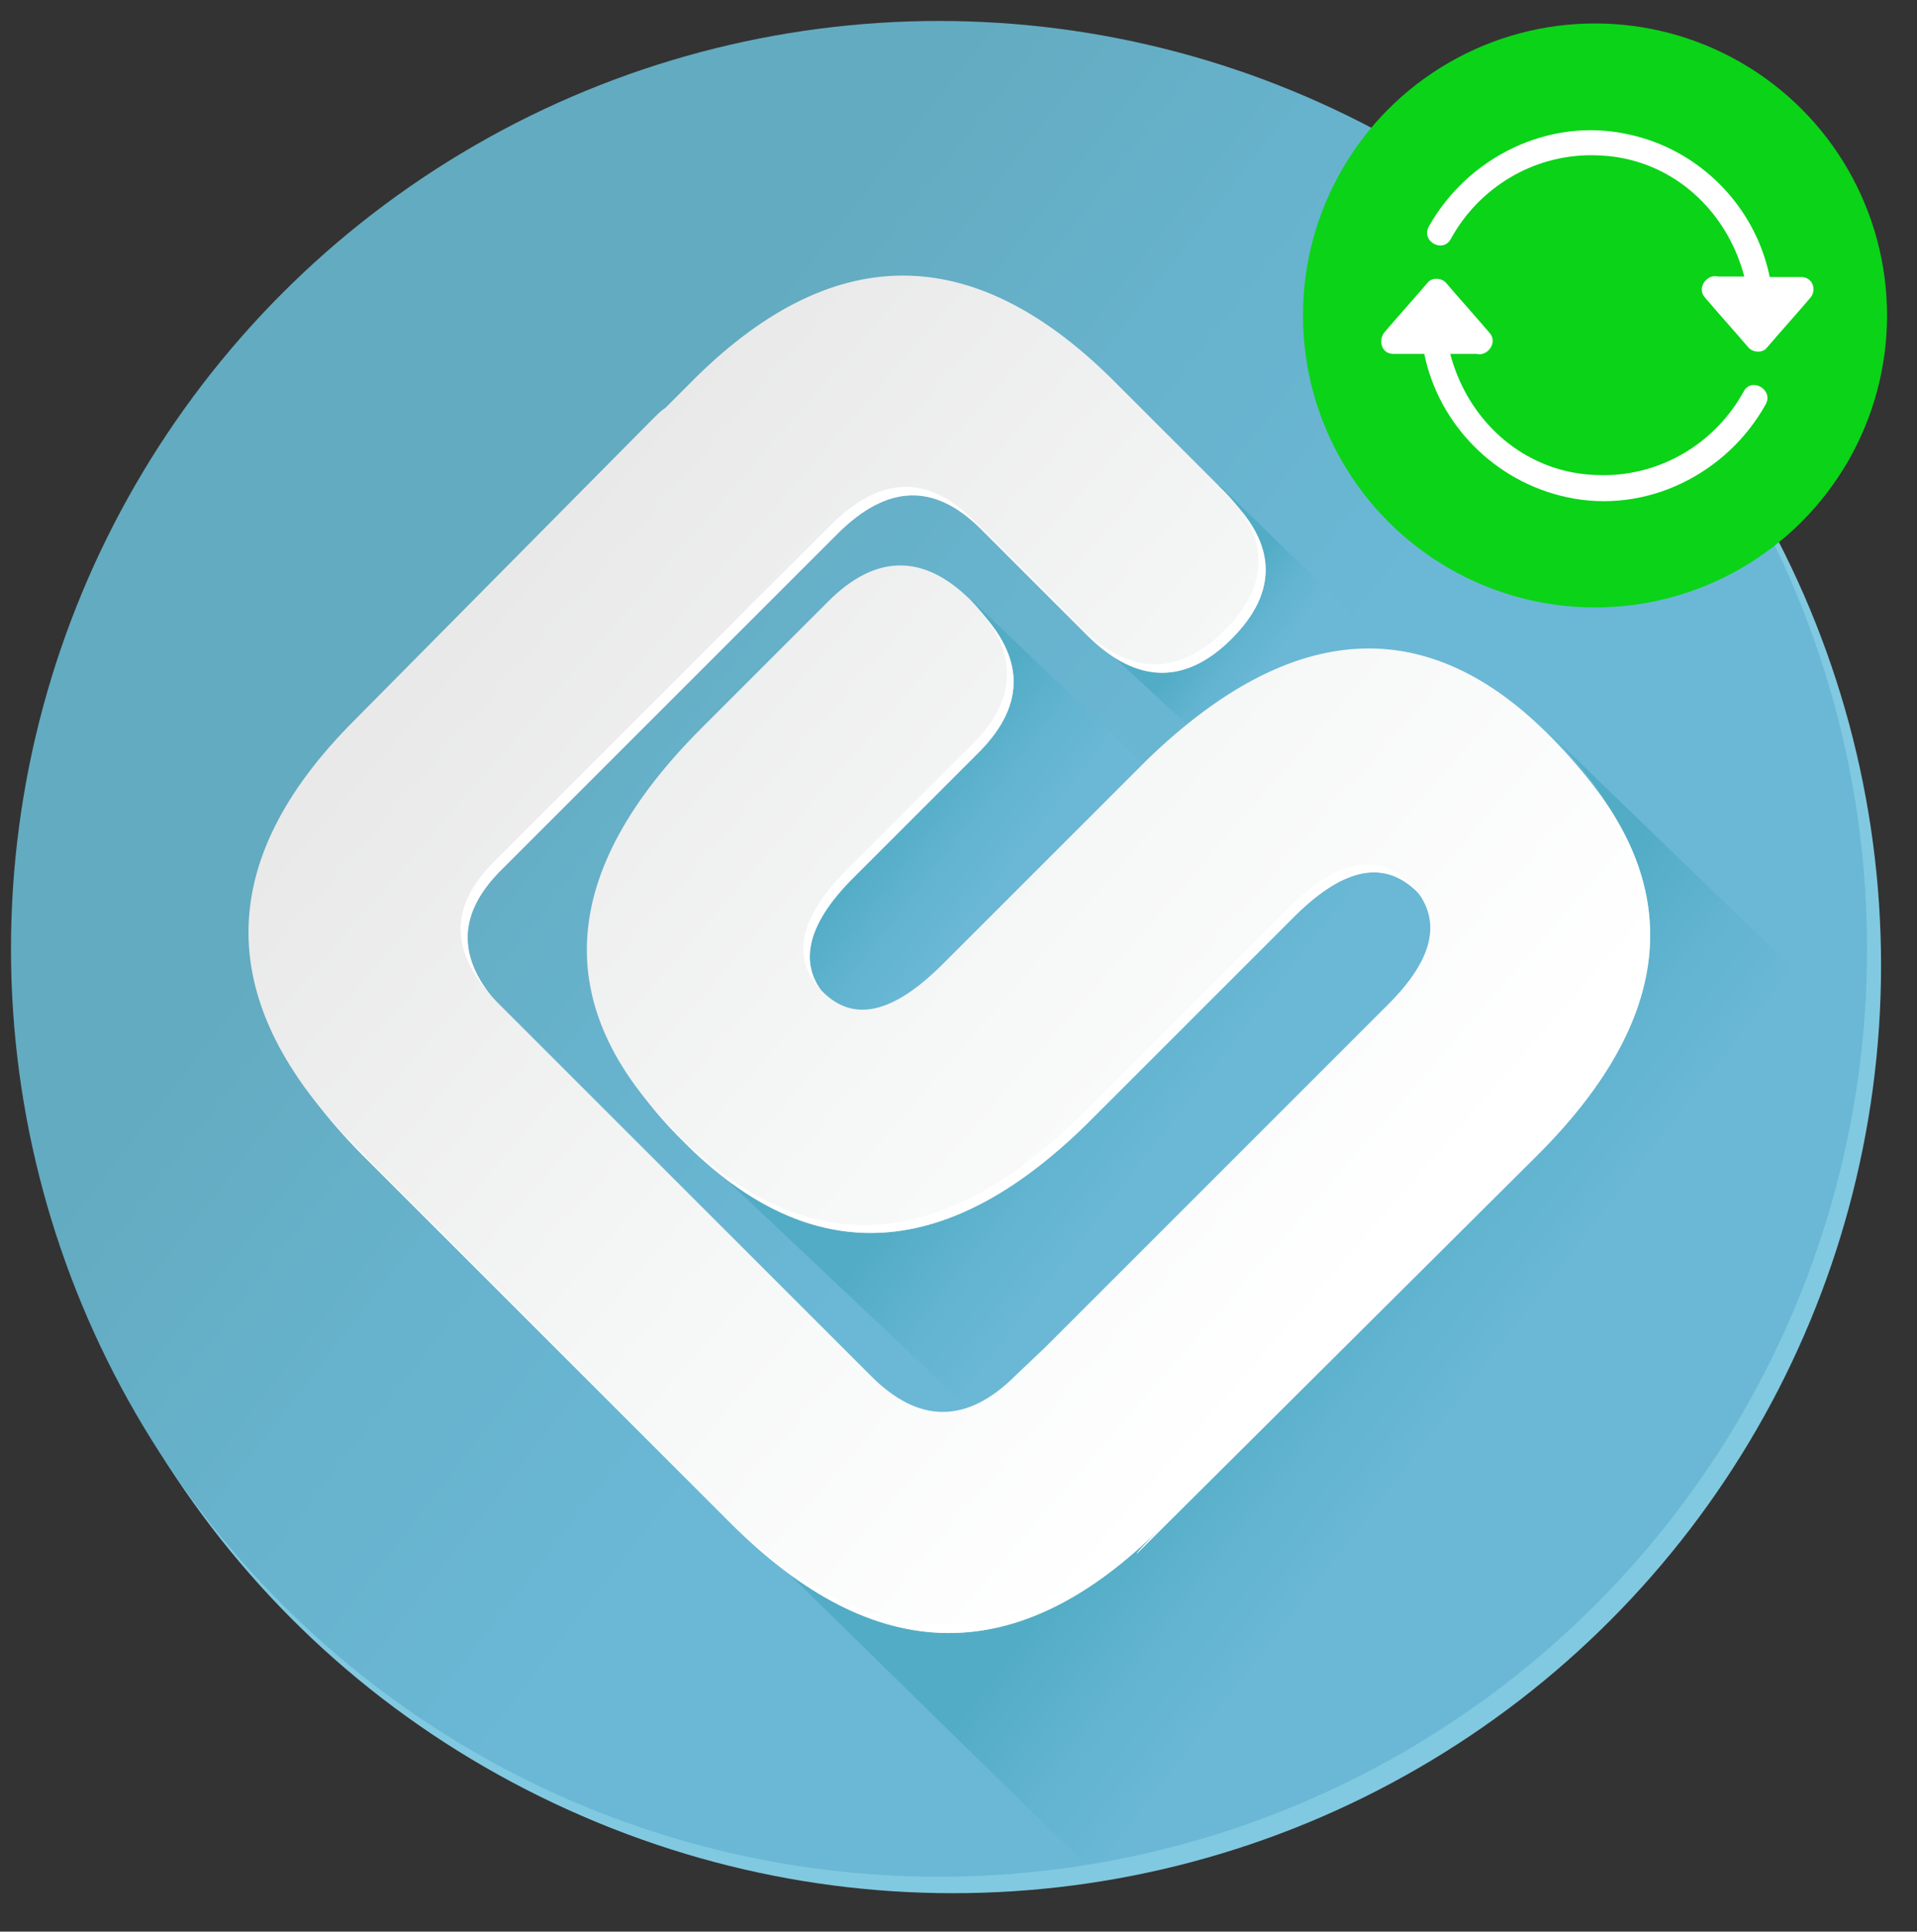 <svg xmlns="http://www.w3.org/2000/svg" xmlns:xlink="http://www.w3.org/1999/xlink" viewBox="2 9 384 387" enable-background="new 2 9 384 387"><rect x="2" y="9" width="384" height="387" fill="#333333" stroke="none"/><defs><linearGradient id="4" gradientUnits="userSpaceOnUse" x1="214.57" y1="217.98" x2="103.98" y2="132.53"><stop stop-color="#6ab8d6"/><stop offset=".538" stop-color="#67b2cc"/><stop offset="1" stop-color="#63abc0"/></linearGradient><linearGradient id="5" gradientUnits="userSpaceOnUse" x1="200.18" y1="189.69" x2="179.65" y2="173.83" xlink:href="#3"/><linearGradient id="3" gradientUnits="userSpaceOnUse" x1="257.13" y1="141.69" x2="244.87" y2="132.22"><stop stop-color="#6ab8d6"/><stop offset=".466" stop-color="#62b4d0"/><stop offset="1" stop-color="#52acc5"/></linearGradient><linearGradient id="1" gradientUnits="userSpaceOnUse" x1="271.59" y1="270.58" x2="103.8" y2="124.87"><stop stop-color="#fff"/><stop offset=".441" stop-color="#f6f7f7"/><stop offset="1" stop-color="#e9e9ea"/></linearGradient><linearGradient id="0" gradientUnits="userSpaceOnUse" x1="295.23" y1="291.95" x2="261.06" y2="265.55" xlink:href="#3"/><linearGradient id="2" gradientUnits="userSpaceOnUse" x1="242.05" y1="230.17" x2="214.28" y2="208.72" xlink:href="#3"/></defs><g fill="#81c9e0"><circle cx="192" cy="202" r="185.9"/><circle cx="192.9" cy="202.4" r="185.9"/></g><circle fill="url(#4)" cx="190.1" cy="199.1" r="185.9"/><path fill="url(#3)" d="m218.8 134.8l29.8 27.5 31.4-23.2-33.6-32.8z"/><path fill="url(#5)" d="m196.6 129.2l39.7 37.8-58.5 63.2-43.4-39.6z"/><path fill="url(#2)" d="m148.4 246.2l51.7 48.8 108.9-106.3-29-26.4z"/><path fill="url(#0)" d="m313.1 156.6c25.6 25.9 24.1 53.2-4.4 81.7l-80.2 79.8c-.9.6 7.4-7.7 6.7-7.1l-2 2c-26.5 26.5-52.9 28.1-79.7 4.9l65.9 64.6c83-13.1 147.7-81.3 155.7-166l-62-59.9"/><path fill="#cddadd" d="m233 162.9l-40.8 40.8c-10 10-17.9 11.8-24.1 5.6-6.4-6.4-5-14.7 5-24.6l25.3-25.3c9.1-9.4 8.8-18.8-.6-28.5-9.4-9.4-19.1-9.4-28.7.3l-25.3 25.3c-28.7 28.7-30.6 55.8-5 81.1 25.9 26.2 53.5 24.3 82.2-4.7l40.8-40.8c9.7-9.4 17.6-10.8 24.1-4.4 6.4 6.7 5 14.7-4.7 24.3l-68.4 68.4-6.1 5.8c-9.7 9.7-19.4 9.7-29 0l-74.3-74.3c-10-10-10.3-19.4-.9-28.7l60.5-60.5.3-.3 6.4-6.4c10-10 19.4-10.3 28.7-1.1l21.8 21.8c9.7 9.4 19.4 9.4 28.5.3 9.4-9.4 9.1-19.1-.9-28.7l-21.2-21.2c-28.5-28.5-56.9-28.2-85.2.6l-4.7 4.7c-.9.6-1.7 1.4-2.7 2.4l-59.6 60.2c-28.5 28.5-28.2 56.9.3 85.5l73.7 73.7c29 29 57.6 29.3 86.1.9l2-2c.6-.6-7.7 7.7-6.7 7.1l80.2-79.8c28.5-28.5 30-55.8 4.4-81.7-25-25.5-52.3-24-81.4 4.2"/><path fill="#fff" d="m233 162.9l-40.8 40.8c-10 10-17.9 11.8-24.1 5.6-6.4-6.4-5-14.7 5-24.6l25.3-25.3c9.1-9.4 8.8-18.8-.6-28.5-9.4-9.4-19.1-9.4-28.7.3l-25.3 25.3c-28.7 28.7-30.6 55.8-5 81.1 25.9 26.2 53.5 24.3 82.2-4.7l40.8-40.8c9.7-9.4 17.6-10.8 24.1-4.4 6.4 6.7 5 14.7-4.7 24.3l-68.4 68.4-6.1 5.8c-9.7 9.7-19.4 9.7-29 0l-74.3-74.3c-10-10-10.3-19.4-.9-28.7l60.5-60.5.3-.3 6.4-6.4c10-10 19.4-10.3 28.7-1.1l21.8 21.8c9.7 9.4 19.4 9.4 28.5.3 9.4-9.4 9.1-19.1-.9-28.7l-21.2-21.2c-28.5-28.5-56.9-28.2-85.2.6l-4.7 4.7c-.9.6-1.7 1.4-2.7 2.4l-59.6 60.2c-28.5 28.5-28.2 56.9.3 85.5l73.7 73.7c29 29 57.6 29.3 86.1.9l2-2c.6-.6-7.7 7.7-6.7 7.1l80.2-79.8c28.5-28.5 30-55.8 4.4-81.7-25-25.5-52.3-24-81.4 4.2"/><path fill="url(#1)" d="m231.7 161.3l-40.8 40.8c-10 10-17.9 11.8-24.1 5.6-6.4-6.4-5-14.7 5-24.6l25.3-25.3c9.1-9.4 8.8-18.8-.6-28.5-9.4-9.4-19.1-9.4-28.7.3l-25.3 25.3c-28.7 28.7-30.6 55.8-5 81.1 25.9 26.2 53.5 24.3 82.2-4.7l40.8-40.8c9.7-9.4 17.6-10.8 24.1-4.4 6.4 6.7 5 14.7-4.7 24.3l-68.4 68.4-6.1 5.8c-9.7 9.7-19.4 9.7-29 0l-74.4-74.4c-10-10-10.3-19.4-.9-28.7l60.5-60.5.3-.3 6.4-6.4c10-10 19.4-10.3 28.7-1.1l21.8 21.8c9.7 9.4 19.4 9.4 28.5.3 9.4-9.4 9.1-19.1-.9-28.7l-21.2-21.2c-28.5-28.5-56.9-28.2-85.2.6l-4.7 4.7c-.9.6-1.7 1.4-2.7 2.4l-59.6 60.2c-28.5 28.5-28.2 56.9.3 85.5l73.7 73.7c29 29 57.6 29.3 86.1.9l2-2c.6-.6-7.7 7.7-6.7 7.1l80.2-79.8c28.5-28.5 30-55.8 4.4-81.7-24.8-25.5-52.1-24-81.3 4.3"/><circle fill="#0bd318" cx="321.5" cy="72.2" r="58.5"/><path fill="#fff" d="m362.8 64.5h-6.3c-2.9-14.2-14.1-25.6-28.4-28.6-15.9-3.5-32.1 4.6-39.9 18.5-1.6 2.9 2.8 5.4 4.4 2.5 5.7-10.4 16.5-16.8 28.1-16.8 2.3 0 4.6.2 6.9.7 12 2.6 20.8 12.1 23.8 23.6h-5.3c-2.1-.6-4.4 2.3-2.5 4.3 2.9 3.4 5.8 6.6 8.7 10 1 1 2.8 1 3.6 0 2.9-3.4 5.8-6.6 8.7-10 1.4-1.6.5-4.2-1.8-4.2m-11.5 22.9c-5.7 10.4-16.5 16.8-28.1 16.8-2.3 0-4.6-.2-6.9-.7-12-2.6-20.8-12.1-23.8-23.6h5.3c2.1.6 4.4-2.3 2.5-4.3-2.9-3.4-5.8-6.6-8.7-10-1-1-2.8-1-3.6 0-2.9 3.4-5.8 6.6-8.7 10-1.3 1.7-.5 4.3 1.8 4.3h6.2c2.9 14.2 14.2 25.6 28.5 28.7 15.9 3.5 32.1-4.6 39.9-18.6 1.6-2.9-2.8-5.5-4.4-2.6"/></svg>